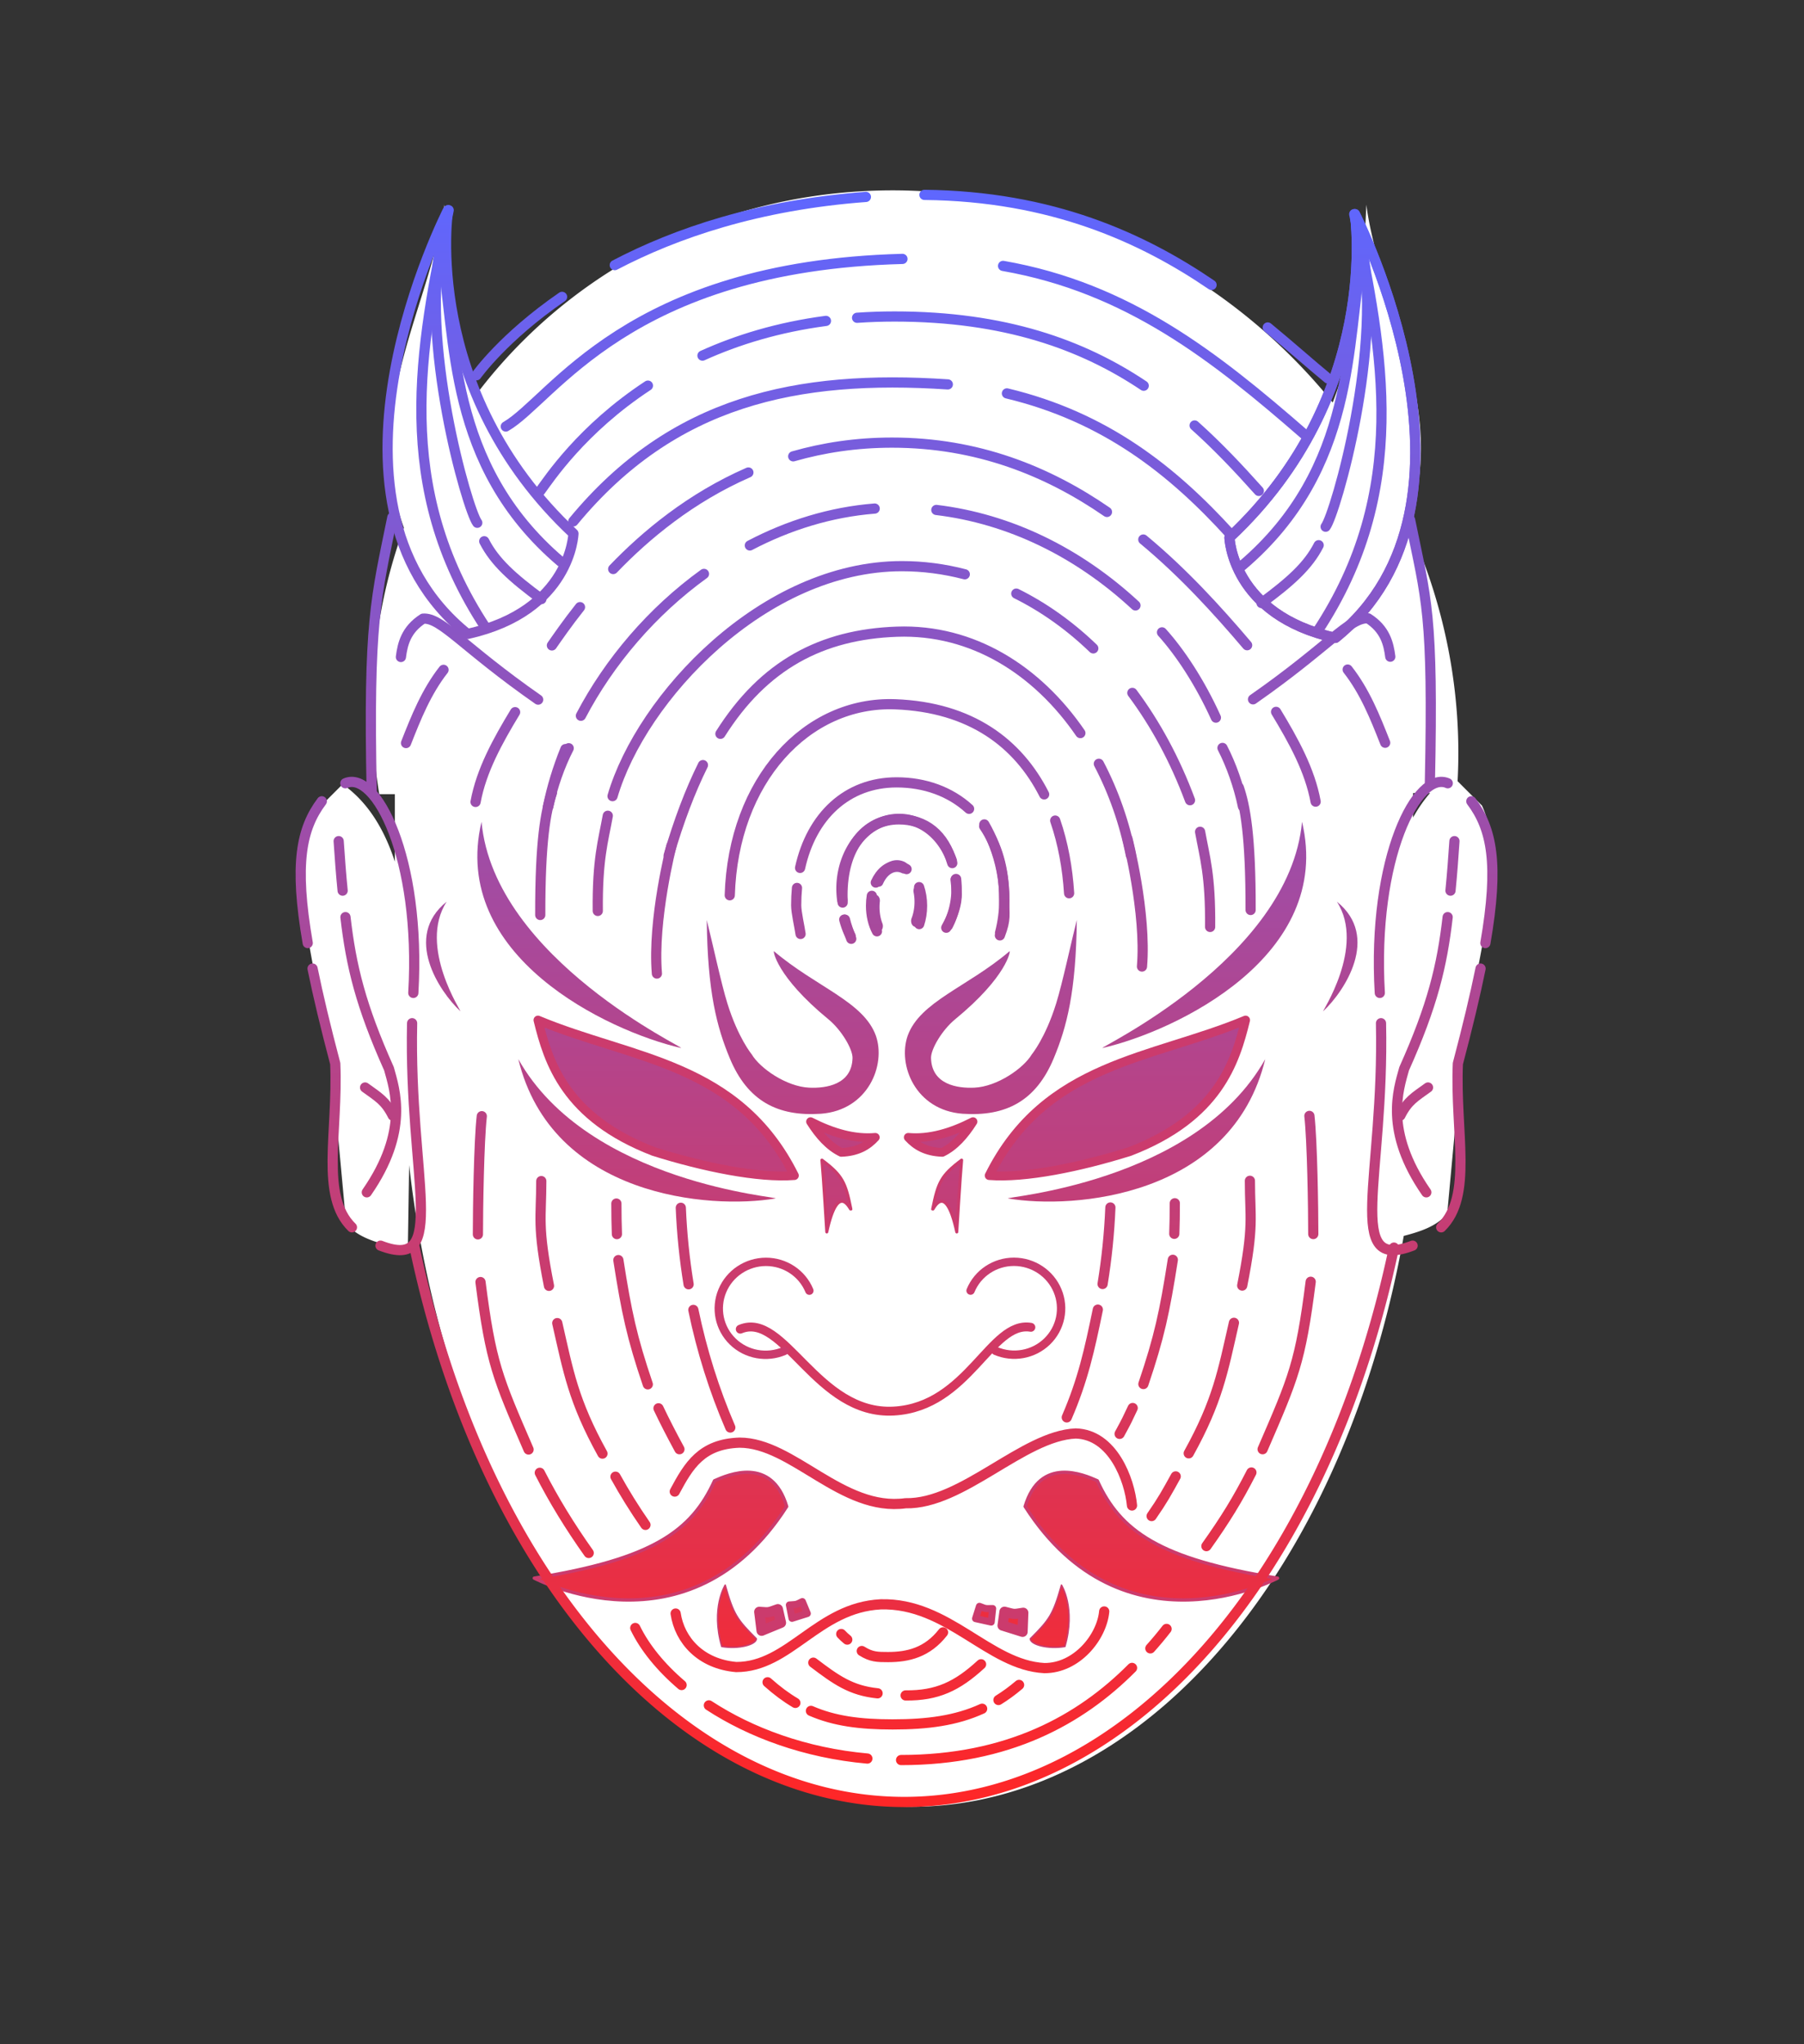 <?xml version="1.0" encoding="UTF-8" standalone="no"?>
<!-- Created with Inkscape (http://www.inkscape.org/) -->

<svg
   width="210mm"
   height="238mm"
   viewBox="0 0 210 238"
   version="1.1"
   id="svg3274"
   inkscape:export-filename="logo-1.2.svg"
   inkscape:export-xdpi="96"
   inkscape:export-ydpi="96"
   xmlns:inkscape="http://www.inkscape.org/namespaces/inkscape"
   xmlns:sodipodi="http://sodipodi.sourceforge.net/DTD/sodipodi-0.dtd"
   xmlns:xlink="http://www.w3.org/1999/xlink"
   xmlns="http://www.w3.org/2000/svg"
   xmlns:svg="http://www.w3.org/2000/svg">
  <rect x="0" y="0" width="210" height="238" fill="#333333" stroke="none"/>
  <sodipodi:namedview
     id="namedview3276"
     pagecolor="#ffffff"
     bordercolor="#000000"
     borderopacity="0.25"
     inkscape:showpageshadow="2"
     inkscape:pageopacity="0.0"
     inkscape:pagecheckerboard="0"
     inkscape:deskcolor="#d1d1d1"
     inkscape:document-units="mm"
     showgrid="false" />
  <defs
     id="defs3271">
    <linearGradient
       inkscape:collect="always"
       xlink:href="#linearGradient2194"
       id="linearGradient2282"
       x1="510.559"
       y1="883.705"
       x2="510.646"
       y2="152.233"
       gradientUnits="userSpaceOnUse" />
    <linearGradient
       inkscape:collect="always"
       id="linearGradient2194">
      <stop
         style="stop-color:#ff2626;stop-opacity:1;"
         offset="0"
         id="stop2190" />
      <stop
         style="stop-color:#5e67ff;stop-opacity:1;"
         offset="1"
         id="stop2192" />
    </linearGradient>
    <linearGradient
       inkscape:collect="always"
       xlink:href="#linearGradient2194"
       id="linearGradient2931"
       x1="537.226"
       y1="853.226"
       x2="537.226"
       y2="131.595"
       gradientUnits="userSpaceOnUse" />
    <linearGradient
       inkscape:collect="always"
       xlink:href="#linearGradient2194"
       id="linearGradient2929"
       x1="537.226"
       y1="614.388"
       x2="537.226"
       y2="1336.019"
       gradientUnits="userSpaceOnUse" />
    <linearGradient
       inkscape:collect="always"
       xlink:href="#linearGradient2194"
       id="linearGradient2927"
       x1="515.697"
       y1="915.211"
       x2="515.697"
       y2="70.611"
       gradientUnits="userSpaceOnUse" />
    <linearGradient
       inkscape:collect="always"
       xlink:href="#linearGradient2194"
       id="linearGradient2925"
       x1="518.186"
       y1="915.211"
       x2="515.586"
       y2="66.378"
       gradientUnits="userSpaceOnUse" />
    <linearGradient
       inkscape:collect="always"
       xlink:href="#linearGradient2194"
       id="linearGradient4667"
       gradientUnits="userSpaceOnUse"
       x1="510.559"
       y1="883.705"
       x2="510.646"
       y2="152.233" />
    <linearGradient
       inkscape:collect="always"
       xlink:href="#linearGradient2194"
       id="linearGradient4669"
       gradientUnits="userSpaceOnUse"
       x1="510.559"
       y1="883.705"
       x2="510.646"
       y2="152.233" />
    <linearGradient
       inkscape:collect="always"
       xlink:href="#linearGradient2194"
       id="linearGradient4671"
       gradientUnits="userSpaceOnUse"
       x1="510.559"
       y1="883.705"
       x2="510.646"
       y2="152.233" />
    <linearGradient
       inkscape:collect="always"
       xlink:href="#linearGradient2194"
       id="linearGradient4673"
       gradientUnits="userSpaceOnUse"
       x1="510.559"
       y1="883.705"
       x2="510.646"
       y2="152.233" />
    <linearGradient
       inkscape:collect="always"
       xlink:href="#linearGradient2194"
       id="linearGradient4675"
       gradientUnits="userSpaceOnUse"
       x1="510.559"
       y1="883.705"
       x2="510.646"
       y2="152.233" />
    <linearGradient
       inkscape:collect="always"
       xlink:href="#linearGradient2194"
       id="linearGradient4677"
       gradientUnits="userSpaceOnUse"
       x1="510.559"
       y1="883.705"
       x2="510.646"
       y2="152.233" />
    <linearGradient
       inkscape:collect="always"
       xlink:href="#linearGradient2194"
       id="linearGradient4679"
       gradientUnits="userSpaceOnUse"
       x1="510.559"
       y1="883.705"
       x2="510.646"
       y2="152.233" />
    <linearGradient
       inkscape:collect="always"
       xlink:href="#linearGradient2194"
       id="linearGradient4681"
       gradientUnits="userSpaceOnUse"
       x1="510.559"
       y1="883.705"
       x2="510.646"
       y2="152.233" />
    <linearGradient
       inkscape:collect="always"
       xlink:href="#linearGradient2194"
       id="linearGradient4683"
       gradientUnits="userSpaceOnUse"
       x1="510.559"
       y1="883.705"
       x2="510.646"
       y2="152.233" />
    <linearGradient
       inkscape:collect="always"
       xlink:href="#linearGradient2194"
       id="linearGradient4685"
       gradientUnits="userSpaceOnUse"
       x1="510.559"
       y1="883.705"
       x2="510.646"
       y2="152.233" />
    <linearGradient
       inkscape:collect="always"
       xlink:href="#linearGradient2194"
       id="linearGradient4687"
       gradientUnits="userSpaceOnUse"
       x1="510.559"
       y1="883.705"
       x2="510.646"
       y2="152.233" />
    <linearGradient
       inkscape:collect="always"
       xlink:href="#linearGradient2194"
       id="linearGradient4689"
       gradientUnits="userSpaceOnUse"
       x1="510.559"
       y1="883.705"
       x2="510.646"
       y2="152.233" />
    <linearGradient
       inkscape:collect="always"
       xlink:href="#linearGradient2194"
       id="linearGradient4691"
       gradientUnits="userSpaceOnUse"
       x1="510.559"
       y1="883.705"
       x2="510.646"
       y2="152.233" />
    <linearGradient
       inkscape:collect="always"
       xlink:href="#linearGradient2194"
       id="linearGradient4693"
       gradientUnits="userSpaceOnUse"
       x1="510.559"
       y1="883.705"
       x2="510.646"
       y2="152.233" />
    <linearGradient
       inkscape:collect="always"
       xlink:href="#linearGradient2194"
       id="linearGradient4695"
       gradientUnits="userSpaceOnUse"
       x1="510.559"
       y1="883.705"
       x2="510.646"
       y2="152.233" />
    <linearGradient
       inkscape:collect="always"
       xlink:href="#linearGradient2194"
       id="linearGradient4697"
       gradientUnits="userSpaceOnUse"
       x1="510.559"
       y1="883.705"
       x2="510.646"
       y2="152.233" />
    <linearGradient
       inkscape:collect="always"
       xlink:href="#linearGradient2194"
       id="linearGradient4699"
       gradientUnits="userSpaceOnUse"
       x1="510.559"
       y1="883.705"
       x2="510.646"
       y2="152.233" />
    <linearGradient
       inkscape:collect="always"
       xlink:href="#linearGradient2194"
       id="linearGradient4701"
       gradientUnits="userSpaceOnUse"
       x1="510.559"
       y1="883.705"
       x2="510.646"
       y2="152.233" />
    <linearGradient
       inkscape:collect="always"
       xlink:href="#linearGradient2194"
       id="linearGradient4703"
       gradientUnits="userSpaceOnUse"
       x1="510.559"
       y1="883.705"
       x2="510.646"
       y2="152.233" />
    <linearGradient
       inkscape:collect="always"
       xlink:href="#linearGradient2194"
       id="linearGradient4705"
       gradientUnits="userSpaceOnUse"
       x1="510.559"
       y1="883.705"
       x2="510.646"
       y2="152.233" />
    <linearGradient
       inkscape:collect="always"
       xlink:href="#linearGradient2194"
       id="linearGradient4707"
       gradientUnits="userSpaceOnUse"
       x1="510.559"
       y1="883.705"
       x2="510.646"
       y2="152.233" />
    <linearGradient
       inkscape:collect="always"
       xlink:href="#linearGradient2194"
       id="linearGradient4709"
       gradientUnits="userSpaceOnUse"
       x1="510.559"
       y1="883.705"
       x2="510.646"
       y2="152.233" />
    <linearGradient
       inkscape:collect="always"
       xlink:href="#linearGradient2194"
       id="linearGradient4711"
       gradientUnits="userSpaceOnUse"
       x1="510.559"
       y1="883.705"
       x2="510.646"
       y2="152.233" />
    <linearGradient
       inkscape:collect="always"
       xlink:href="#linearGradient2194"
       id="linearGradient4713"
       gradientUnits="userSpaceOnUse"
       x1="510.559"
       y1="883.705"
       x2="510.646"
       y2="152.233" />
    <linearGradient
       inkscape:collect="always"
       xlink:href="#linearGradient2194"
       id="linearGradient4715"
       gradientUnits="userSpaceOnUse"
       x1="510.559"
       y1="883.705"
       x2="510.646"
       y2="152.233" />
    <linearGradient
       inkscape:collect="always"
       xlink:href="#linearGradient2194"
       id="linearGradient4717"
       gradientUnits="userSpaceOnUse"
       x1="510.559"
       y1="883.705"
       x2="510.646"
       y2="152.233" />
    <linearGradient
       inkscape:collect="always"
       xlink:href="#linearGradient2194"
       id="linearGradient4719"
       gradientUnits="userSpaceOnUse"
       x1="510.559"
       y1="883.705"
       x2="510.646"
       y2="152.233" />
    <linearGradient
       inkscape:collect="always"
       xlink:href="#linearGradient2194"
       id="linearGradient4721"
       gradientUnits="userSpaceOnUse"
       x1="510.559"
       y1="883.705"
       x2="510.646"
       y2="152.233" />
    <linearGradient
       inkscape:collect="always"
       xlink:href="#linearGradient2194"
       id="linearGradient4723"
       gradientUnits="userSpaceOnUse"
       x1="510.559"
       y1="883.705"
       x2="510.646"
       y2="152.233" />
    <linearGradient
       inkscape:collect="always"
       xlink:href="#linearGradient2194"
       id="linearGradient4725"
       gradientUnits="userSpaceOnUse"
       x1="510.559"
       y1="883.705"
       x2="510.646"
       y2="152.233" />
    <linearGradient
       inkscape:collect="always"
       xlink:href="#linearGradient2194"
       id="linearGradient4727"
       gradientUnits="userSpaceOnUse"
       x1="510.559"
       y1="883.705"
       x2="510.646"
       y2="152.233" />
    <linearGradient
       inkscape:collect="always"
       xlink:href="#linearGradient2194"
       id="linearGradient4729"
       gradientUnits="userSpaceOnUse"
       x1="510.559"
       y1="883.705"
       x2="510.646"
       y2="152.233" />
    <linearGradient
       inkscape:collect="always"
       xlink:href="#linearGradient2194"
       id="linearGradient4731"
       gradientUnits="userSpaceOnUse"
       x1="510.559"
       y1="883.705"
       x2="510.646"
       y2="152.233" />
    <linearGradient
       inkscape:collect="always"
       xlink:href="#linearGradient2194"
       id="linearGradient4733"
       gradientUnits="userSpaceOnUse"
       x1="510.559"
       y1="883.705"
       x2="510.646"
       y2="152.233" />
    <linearGradient
       inkscape:collect="always"
       xlink:href="#linearGradient2194"
       id="linearGradient4735"
       gradientUnits="userSpaceOnUse"
       x1="510.559"
       y1="883.705"
       x2="510.646"
       y2="152.233" />
    <linearGradient
       inkscape:collect="always"
       xlink:href="#linearGradient2194"
       id="linearGradient4737"
       gradientUnits="userSpaceOnUse"
       x1="510.559"
       y1="883.705"
       x2="510.646"
       y2="152.233" />
    <linearGradient
       inkscape:collect="always"
       xlink:href="#linearGradient2194"
       id="linearGradient4739"
       gradientUnits="userSpaceOnUse"
       x1="510.559"
       y1="883.705"
       x2="510.646"
       y2="152.233" />
    <linearGradient
       inkscape:collect="always"
       xlink:href="#linearGradient2194"
       id="linearGradient4741"
       gradientUnits="userSpaceOnUse"
       x1="510.559"
       y1="883.705"
       x2="510.646"
       y2="152.233" />
    <linearGradient
       inkscape:collect="always"
       xlink:href="#linearGradient2194"
       id="linearGradient4743"
       gradientUnits="userSpaceOnUse"
       x1="510.559"
       y1="883.705"
       x2="510.646"
       y2="152.233" />
    <linearGradient
       inkscape:collect="always"
       xlink:href="#linearGradient2194"
       id="linearGradient4745"
       gradientUnits="userSpaceOnUse"
       x1="510.559"
       y1="883.705"
       x2="510.646"
       y2="152.233" />
    <linearGradient
       inkscape:collect="always"
       xlink:href="#linearGradient2194"
       id="linearGradient4747"
       gradientUnits="userSpaceOnUse"
       x1="510.559"
       y1="883.705"
       x2="510.646"
       y2="152.233" />
    <linearGradient
       inkscape:collect="always"
       xlink:href="#linearGradient2194"
       id="linearGradient4749"
       gradientUnits="userSpaceOnUse"
       x1="510.559"
       y1="883.705"
       x2="510.646"
       y2="152.233" />
    <linearGradient
       inkscape:collect="always"
       xlink:href="#linearGradient2194"
       id="linearGradient4751"
       gradientUnits="userSpaceOnUse"
       x1="510.559"
       y1="883.705"
       x2="510.646"
       y2="152.233" />
    <linearGradient
       inkscape:collect="always"
       xlink:href="#linearGradient2194"
       id="linearGradient4753"
       gradientUnits="userSpaceOnUse"
       x1="510.559"
       y1="883.705"
       x2="510.646"
       y2="152.233" />
    <linearGradient
       inkscape:collect="always"
       xlink:href="#linearGradient2194"
       id="linearGradient4755"
       gradientUnits="userSpaceOnUse"
       x1="510.559"
       y1="883.705"
       x2="510.646"
       y2="152.233" />
    <linearGradient
       inkscape:collect="always"
       xlink:href="#linearGradient2194"
       id="linearGradient4757"
       gradientUnits="userSpaceOnUse"
       x1="537.226"
       y1="853.226"
       x2="537.226"
       y2="131.595" />
    <linearGradient
       inkscape:collect="always"
       xlink:href="#linearGradient2194"
       id="linearGradient4759"
       gradientUnits="userSpaceOnUse"
       x1="537.226"
       y1="853.226"
       x2="537.226"
       y2="131.595" />
    <linearGradient
       inkscape:collect="always"
       xlink:href="#linearGradient2194"
       id="linearGradient4761"
       gradientUnits="userSpaceOnUse"
       x1="537.226"
       y1="614.388"
       x2="537.226"
       y2="1336.019" />
    <linearGradient
       inkscape:collect="always"
       xlink:href="#linearGradient2194"
       id="linearGradient4763"
       gradientUnits="userSpaceOnUse"
       x1="537.226"
       y1="614.388"
       x2="537.226"
       y2="1336.019" />
    <linearGradient
       inkscape:collect="always"
       xlink:href="#linearGradient2194"
       id="linearGradient4765"
       gradientUnits="userSpaceOnUse"
       x1="537.226"
       y1="614.388"
       x2="537.226"
       y2="1336.019" />
    <linearGradient
       inkscape:collect="always"
       xlink:href="#linearGradient2194"
       id="linearGradient4767"
       gradientUnits="userSpaceOnUse"
       x1="537.226"
       y1="614.388"
       x2="537.226"
       y2="1336.019" />
    <linearGradient
       inkscape:collect="always"
       xlink:href="#linearGradient2194"
       id="linearGradient4769"
       gradientUnits="userSpaceOnUse"
       x1="537.226"
       y1="614.388"
       x2="537.226"
       y2="1336.019" />
    <linearGradient
       inkscape:collect="always"
       xlink:href="#linearGradient2194"
       id="linearGradient4771"
       gradientUnits="userSpaceOnUse"
       x1="537.226"
       y1="614.388"
       x2="537.226"
       y2="1336.019" />
    <linearGradient
       inkscape:collect="always"
       xlink:href="#linearGradient2194"
       id="linearGradient4773"
       gradientUnits="userSpaceOnUse"
       x1="537.226"
       y1="614.388"
       x2="537.226"
       y2="1336.019" />
    <linearGradient
       inkscape:collect="always"
       xlink:href="#linearGradient2194"
       id="linearGradient4775"
       gradientUnits="userSpaceOnUse"
       x1="537.226"
       y1="614.388"
       x2="537.226"
       y2="1336.019" />
    <linearGradient
       inkscape:collect="always"
       xlink:href="#linearGradient2194"
       id="linearGradient4777"
       gradientUnits="userSpaceOnUse"
       x1="510.559"
       y1="883.705"
       x2="510.646"
       y2="152.233" />
    <linearGradient
       inkscape:collect="always"
       xlink:href="#linearGradient2194"
       id="linearGradient4779"
       gradientUnits="userSpaceOnUse"
       x1="510.559"
       y1="883.705"
       x2="510.646"
       y2="152.233" />
    <linearGradient
       inkscape:collect="always"
       xlink:href="#linearGradient2194"
       id="linearGradient4781"
       gradientUnits="userSpaceOnUse"
       x1="510.559"
       y1="883.705"
       x2="510.646"
       y2="152.233" />
    <linearGradient
       inkscape:collect="always"
       xlink:href="#linearGradient2194"
       id="linearGradient4783"
       gradientUnits="userSpaceOnUse"
       x1="510.559"
       y1="883.705"
       x2="510.646"
       y2="152.233" />
    <linearGradient
       inkscape:collect="always"
       xlink:href="#linearGradient2194"
       id="linearGradient4785"
       gradientUnits="userSpaceOnUse"
       x1="515.697"
       y1="915.211"
       x2="515.697"
       y2="70.611" />
    <linearGradient
       inkscape:collect="always"
       xlink:href="#linearGradient2194"
       id="linearGradient4787"
       gradientUnits="userSpaceOnUse"
       x1="515.697"
       y1="915.211"
       x2="515.697"
       y2="70.611" />
    <linearGradient
       inkscape:collect="always"
       xlink:href="#linearGradient2194"
       id="linearGradient4789"
       gradientUnits="userSpaceOnUse"
       x1="515.697"
       y1="915.211"
       x2="515.697"
       y2="70.611" />
    <linearGradient
       inkscape:collect="always"
       xlink:href="#linearGradient2194"
       id="linearGradient4791"
       gradientUnits="userSpaceOnUse"
       x1="515.697"
       y1="915.211"
       x2="515.697"
       y2="70.611" />
    <linearGradient
       inkscape:collect="always"
       xlink:href="#linearGradient2194"
       id="linearGradient4793"
       gradientUnits="userSpaceOnUse"
       x1="515.697"
       y1="915.211"
       x2="515.697"
       y2="70.611" />
    <linearGradient
       inkscape:collect="always"
       xlink:href="#linearGradient2194"
       id="linearGradient4795"
       gradientUnits="userSpaceOnUse"
       x1="515.697"
       y1="915.211"
       x2="515.697"
       y2="70.611" />
    <linearGradient
       inkscape:collect="always"
       xlink:href="#linearGradient2194"
       id="linearGradient4797"
       gradientUnits="userSpaceOnUse"
       x1="515.697"
       y1="915.211"
       x2="515.697"
       y2="70.611" />
    <linearGradient
       inkscape:collect="always"
       xlink:href="#linearGradient2194"
       id="linearGradient4799"
       gradientUnits="userSpaceOnUse"
       x1="518.186"
       y1="915.211"
       x2="515.586"
       y2="66.378" />
    <linearGradient
       inkscape:collect="always"
       xlink:href="#linearGradient2194"
       id="linearGradient4801"
       gradientUnits="userSpaceOnUse"
       x1="518.186"
       y1="915.211"
       x2="515.586"
       y2="66.378" />
    <linearGradient
       inkscape:collect="always"
       xlink:href="#linearGradient2194"
       id="linearGradient4803"
       gradientUnits="userSpaceOnUse"
       x1="518.186"
       y1="915.211"
       x2="515.586"
       y2="66.378" />
    <linearGradient
       inkscape:collect="always"
       xlink:href="#linearGradient2194"
       id="linearGradient4805"
       gradientUnits="userSpaceOnUse"
       x1="518.186"
       y1="915.211"
       x2="515.586"
       y2="66.378" />
    <linearGradient
       inkscape:collect="always"
       xlink:href="#linearGradient2194"
       id="linearGradient4807"
       gradientUnits="userSpaceOnUse"
       x1="518.186"
       y1="915.211"
       x2="515.586"
       y2="66.378" />
    <linearGradient
       inkscape:collect="always"
       xlink:href="#linearGradient2194"
       id="linearGradient4809"
       gradientUnits="userSpaceOnUse"
       x1="518.186"
       y1="915.211"
       x2="515.586"
       y2="66.378" />
    <linearGradient
       inkscape:collect="always"
       xlink:href="#linearGradient2194"
       id="linearGradient4811"
       gradientUnits="userSpaceOnUse"
       x1="518.186"
       y1="915.211"
       x2="515.586"
       y2="66.378" />
    <linearGradient
       inkscape:collect="always"
       xlink:href="#linearGradient2194"
       id="linearGradient4813"
       gradientUnits="userSpaceOnUse"
       x1="510.559"
       y1="883.705"
       x2="510.646"
       y2="152.233" />
    <linearGradient
       inkscape:collect="always"
       xlink:href="#linearGradient2194"
       id="linearGradient4815"
       gradientUnits="userSpaceOnUse"
       x1="510.559"
       y1="883.705"
       x2="510.646"
       y2="152.233" />
    <linearGradient
       inkscape:collect="always"
       xlink:href="#linearGradient2194"
       id="linearGradient4817"
       gradientUnits="userSpaceOnUse"
       x1="510.559"
       y1="883.705"
       x2="510.646"
       y2="152.233" />
    <linearGradient
       inkscape:collect="always"
       xlink:href="#linearGradient2194"
       id="linearGradient4819"
       gradientUnits="userSpaceOnUse"
       x1="510.559"
       y1="883.705"
       x2="510.646"
       y2="152.233" />
    <linearGradient
       inkscape:collect="always"
       xlink:href="#linearGradient2194"
       id="linearGradient4821"
       gradientUnits="userSpaceOnUse"
       x1="510.559"
       y1="883.705"
       x2="510.646"
       y2="152.233" />
    <linearGradient
       inkscape:collect="always"
       xlink:href="#linearGradient2194"
       id="linearGradient4823"
       gradientUnits="userSpaceOnUse"
       x1="510.559"
       y1="883.705"
       x2="510.646"
       y2="152.233" />
    <linearGradient
       inkscape:collect="always"
       xlink:href="#linearGradient2194"
       id="linearGradient4825"
       gradientUnits="userSpaceOnUse"
       x1="510.559"
       y1="883.705"
       x2="510.646"
       y2="152.233" />
    <linearGradient
       inkscape:collect="always"
       xlink:href="#linearGradient2194"
       id="linearGradient4827"
       gradientUnits="userSpaceOnUse"
       x1="510.559"
       y1="883.705"
       x2="510.646"
       y2="152.233" />
    <linearGradient
       inkscape:collect="always"
       xlink:href="#linearGradient2194"
       id="linearGradient4829"
       gradientUnits="userSpaceOnUse"
       x1="510.559"
       y1="883.705"
       x2="510.646"
       y2="152.233" />
    <linearGradient
       inkscape:collect="always"
       xlink:href="#linearGradient2194"
       id="linearGradient4831"
       gradientUnits="userSpaceOnUse"
       x1="510.559"
       y1="883.705"
       x2="510.646"
       y2="152.233" />
    <linearGradient
       inkscape:collect="always"
       xlink:href="#linearGradient2194"
       id="linearGradient4833"
       gradientUnits="userSpaceOnUse"
       x1="510.559"
       y1="883.705"
       x2="510.646"
       y2="152.233" />
    <linearGradient
       inkscape:collect="always"
       xlink:href="#linearGradient2194"
       id="linearGradient4835"
       gradientUnits="userSpaceOnUse"
       x1="510.559"
       y1="883.705"
       x2="510.646"
       y2="152.233" />
    <linearGradient
       inkscape:collect="always"
       xlink:href="#linearGradient2194"
       id="linearGradient4837"
       gradientUnits="userSpaceOnUse"
       x1="510.559"
       y1="883.705"
       x2="510.646"
       y2="152.233" />
    <linearGradient
       inkscape:collect="always"
       xlink:href="#linearGradient2194"
       id="linearGradient4839"
       gradientUnits="userSpaceOnUse"
       x1="510.559"
       y1="883.705"
       x2="510.646"
       y2="152.233" />
    <linearGradient
       inkscape:collect="always"
       xlink:href="#linearGradient2194"
       id="linearGradient4841"
       gradientUnits="userSpaceOnUse"
       x1="510.559"
       y1="883.705"
       x2="510.646"
       y2="152.233" />
    <linearGradient
       inkscape:collect="always"
       xlink:href="#linearGradient2194"
       id="linearGradient4843"
       gradientUnits="userSpaceOnUse"
       x1="510.559"
       y1="883.705"
       x2="510.646"
       y2="152.233" />
    <linearGradient
       inkscape:collect="always"
       xlink:href="#linearGradient2194"
       id="linearGradient4845"
       gradientUnits="userSpaceOnUse"
       x1="510.559"
       y1="883.705"
       x2="510.646"
       y2="152.233" />
    <linearGradient
       inkscape:collect="always"
       xlink:href="#linearGradient2194"
       id="linearGradient4847"
       gradientUnits="userSpaceOnUse"
       x1="510.559"
       y1="883.705"
       x2="510.646"
       y2="152.233" />
    <linearGradient
       inkscape:collect="always"
       xlink:href="#linearGradient2194"
       id="linearGradient4849"
       gradientUnits="userSpaceOnUse"
       x1="510.559"
       y1="883.705"
       x2="510.646"
       y2="152.233" />
    <linearGradient
       inkscape:collect="always"
       xlink:href="#linearGradient2194"
       id="linearGradient4851"
       gradientUnits="userSpaceOnUse"
       x1="510.559"
       y1="883.705"
       x2="510.646"
       y2="152.233" />
    <linearGradient
       inkscape:collect="always"
       xlink:href="#linearGradient2194"
       id="linearGradient4853"
       gradientUnits="userSpaceOnUse"
       x1="510.559"
       y1="883.705"
       x2="510.646"
       y2="152.233" />
    <linearGradient
       inkscape:collect="always"
       xlink:href="#linearGradient2194"
       id="linearGradient4855"
       gradientUnits="userSpaceOnUse"
       x1="510.559"
       y1="883.705"
       x2="510.646"
       y2="152.233" />
    <linearGradient
       inkscape:collect="always"
       xlink:href="#linearGradient2194"
       id="linearGradient4857"
       gradientUnits="userSpaceOnUse"
       x1="510.559"
       y1="883.705"
       x2="510.646"
       y2="152.233" />
    <linearGradient
       inkscape:collect="always"
       xlink:href="#linearGradient2194"
       id="linearGradient4859"
       gradientUnits="userSpaceOnUse"
       x1="510.559"
       y1="883.705"
       x2="510.646"
       y2="152.233" />
    <linearGradient
       inkscape:collect="always"
       xlink:href="#linearGradient2194"
       id="linearGradient4861"
       gradientUnits="userSpaceOnUse"
       x1="510.559"
       y1="883.705"
       x2="510.646"
       y2="152.233" />
    <linearGradient
       inkscape:collect="always"
       xlink:href="#linearGradient2194"
       id="linearGradient4863"
       gradientUnits="userSpaceOnUse"
       x1="510.559"
       y1="883.705"
       x2="510.646"
       y2="152.233" />
    <linearGradient
       inkscape:collect="always"
       xlink:href="#linearGradient2194"
       id="linearGradient4865"
       gradientUnits="userSpaceOnUse"
       x1="510.559"
       y1="883.705"
       x2="510.646"
       y2="152.233" />
    <linearGradient
       inkscape:collect="always"
       xlink:href="#linearGradient2194"
       id="linearGradient4867"
       gradientUnits="userSpaceOnUse"
       x1="510.559"
       y1="883.705"
       x2="510.646"
       y2="152.233" />
    <linearGradient
       inkscape:collect="always"
       xlink:href="#linearGradient2194"
       id="linearGradient4869"
       gradientUnits="userSpaceOnUse"
       x1="510.559"
       y1="883.705"
       x2="510.646"
       y2="152.233" />
    <linearGradient
       inkscape:collect="always"
       xlink:href="#linearGradient2194"
       id="linearGradient4871"
       gradientUnits="userSpaceOnUse"
       x1="510.559"
       y1="883.705"
       x2="510.646"
       y2="152.233" />
    <linearGradient
       inkscape:collect="always"
       xlink:href="#linearGradient2194"
       id="linearGradient4873"
       gradientUnits="userSpaceOnUse"
       x1="510.559"
       y1="883.705"
       x2="510.646"
       y2="152.233" />
    <linearGradient
       inkscape:collect="always"
       xlink:href="#linearGradient2194"
       id="linearGradient4875"
       gradientUnits="userSpaceOnUse"
       x1="510.559"
       y1="883.705"
       x2="510.646"
       y2="152.233" />
    <linearGradient
       inkscape:collect="always"
       xlink:href="#linearGradient2194"
       id="linearGradient4877"
       gradientUnits="userSpaceOnUse"
       x1="510.559"
       y1="883.705"
       x2="510.646"
       y2="152.233" />
  </defs>
  <g
     inkscape:label="Calque 1"
     inkscape:groupmode="layer"
     id="layer1"
     style="display:inline">
    <g
       id="g6725"
       transform="translate(0.502,-40.145)">
      <path
         id="path3403"
         style="display:inline;fill:#ffffff;fill-opacity:1;stroke:none;stroke-width:1.187;stroke-linecap:round;stroke-linejoin:round;stroke-dasharray:none;stroke-opacity:1"
         d="M 105.444,62.339 A 64.325,61.653 39.916 0 0 70.029,72.043 64.325,61.653 39.916 0 0 54.846,86.197 C 52.437,79.609 51.532,71.999 51.238,63.974 49.699,75.625 41.432,87.866 46.516,101.585 a 64.325,61.653 39.916 0 0 -2.868,31.023 l 1.815,-0.002 v 7.854 c -1.294,-3.972 -3.272,-7.04 -6.082,-9.008 l -3.63,3.63 c -2.901,6.125 0.363,17.613 2.227,27.882 l 1.815,19.633 c 1.617,1.975 4.513,2.416 7.177,3.135 l 0.156,-9.939 a 59.355,89.841 0 0 0 28.82,62.666 59.355,89.841 0 0 0 59.355,0 59.355,89.841 0 0 0 27.606,-54.424 c 1.977,-0.515 3.865,-1.136 5.057,-2.592 l 1.815,-19.633 c 1.864,-10.269 5.129,-21.757 2.227,-27.882 l -2.834,-2.834 a 64.325,61.653 39.916 0 0 -5.759,-29.903 c 4.783,-13.559 -3.342,-25.676 -4.865,-37.216 -0.306,8.357 -1.274,16.263 -3.913,23.034 a 64.325,61.653 39.916 0 0 -17.128,-15.038 64.325,61.653 39.916 0 0 -32.063,-9.63 z m 60.524,70.136 c -0.738,0.847 -1.396,1.8 -1.978,2.855 v -2.853 z" />
      <g
         id="g3633"
         inkscape:label="oni"
         style="display:inline;stroke:url(#linearGradient2282)"
         transform="matrix(0.258,0,0,0.258,-27.871,22.75)">
        <g
           id="g3421"
           inkscape:label="horn 1"
           style="display:inline;stroke:url(#linearGradient4677)">
          <path
             style="display:inline;fill:none;stroke:url(#linearGradient4667);stroke-width:4.6;stroke-linecap:round;stroke-linejoin:round"
             d="m 308.206,162.28 c 0,0 -66.808,130.28 8.806,191.214 46.775,-10.348 47.803,-45.287 47.803,-45.287 C 295.815,243.662 308.206,162.28 308.206,162.28 Z"
             id="path3411"
             sodipodi:nodetypes="ccsc" />
          <path
             style="fill:none;stroke:url(#linearGradient4669);stroke-width:4.6;stroke-linecap:round;stroke-linejoin:round"
             d="m 308.521,162.28 c -13.167,62.515 -25.124,125.048 16.668,188.383 v 0 0"
             id="path3413"
             sodipodi:nodetypes="cccc" />
          <path
             style="fill:none;stroke:url(#linearGradient4671);stroke-width:4.6;stroke-linecap:round;stroke-linejoin:round"
             d="m 305.702,173.759 c -10.966,46.79 11.366,123.975 15.725,129.572"
             id="path3415"
             sodipodi:nodetypes="cc" />
          <path
             style="fill:none;stroke:url(#linearGradient4673);stroke-width:4.6;stroke-linecap:round;stroke-linejoin:round"
             d="M 350.349,337.769 C 337.326,328.152 329.303,320.968 324.56,311.666"
             id="path3417"
             sodipodi:nodetypes="cc" />
          <path
             style="fill:none;stroke:url(#linearGradient4675);stroke-width:4.6;stroke-linecap:round;stroke-linejoin:round"
             d="m 305.07,180.903 c 6.991,39.034 2.52,96.161 54.017,139.984 v 0 0"
             id="path3419"
             sodipodi:nodetypes="cccc" />
        </g>
        <g
           id="g3435"
           inkscape:label="horn 2"
           transform="matrix(-1,0,0,1,1025.619,1.779)"
           style="display:inline;stroke:url(#linearGradient4691)">
          <path
             style="display:inline;fill:none;stroke:url(#linearGradient4679);stroke-width:4.6;stroke-linecap:round;stroke-linejoin:round"
             d="m 308.206,162.28 c 0,0 -66.808,130.28 8.806,191.214 46.775,-10.348 47.803,-45.287 47.803,-45.287 C 295.815,243.662 308.206,162.28 308.206,162.28 Z"
             id="path3423"
             sodipodi:nodetypes="ccsc" />
          <path
             style="fill:none;stroke:url(#linearGradient4681);stroke-width:4.6;stroke-linecap:round;stroke-linejoin:round"
             d="m 308.521,162.28 c -13.167,62.515 -25.124,125.048 16.668,188.383 v 0 0"
             id="path3425"
             sodipodi:nodetypes="cccc" />
          <path
             style="fill:none;stroke:url(#linearGradient4683);stroke-width:4.6;stroke-linecap:round;stroke-linejoin:round"
             d="m 305.702,173.759 c -10.966,46.79 11.366,123.975 15.725,129.572"
             id="path3427"
             sodipodi:nodetypes="cc" />
          <path
             style="fill:none;stroke:url(#linearGradient4685);stroke-width:4.6;stroke-linecap:round;stroke-linejoin:round"
             d="M 350.349,337.769 C 337.326,328.152 329.303,320.968 324.56,311.666"
             id="path3429"
             sodipodi:nodetypes="cc" />
          <path
             style="fill:none;stroke:url(#linearGradient4687);stroke-width:4.6;stroke-linecap:round;stroke-linejoin:round"
             d="m 305.07,180.903 c 6.991,39.034 2.52,96.161 54.017,139.984 v 0 0"
             id="path3431"
             sodipodi:nodetypes="cccc" />
          <path
             style="display:inline;fill:none;stroke:url(#linearGradient4689);stroke-width:4.6;stroke-linecap:round;stroke-linejoin:round;stroke-dasharray:none"
             d="m 308.206,162.28 c 0,0 -66.808,130.28 8.806,191.214 46.775,-10.348 47.803,-45.287 47.803,-45.287 C 295.815,243.662 308.206,162.28 308.206,162.28 Z"
             id="path3433"
             sodipodi:nodetypes="ccsc" />
        </g>
        <g
           id="g3623"
           inkscape:label="Head"
           style="display:inline;stroke:url(#linearGradient4869)">
          <g
             id="g3453"
             style="stroke:url(#linearGradient4709)">
            <g
               id="g3443"
               sodipodi:insensitive="true"
               transform="matrix(1.17,0,0,1.133,-85.944,-62.215)"
               style="stroke:url(#linearGradient4699)">
              <path
                 style="display:inline;fill:none;stroke:url(#linearGradient4693);stroke-width:3.994;stroke-linecap:round;stroke-linejoin:round;stroke-dasharray:none;stroke-opacity:1"
                 id="path3437"
                 sodipodi:type="arc"
                 sodipodi:cx="510.82269"
                 sodipodi:cy="468.34921"
                 sodipodi:rx="22.187609"
                 sodipodi:ry="27.83214"
                 sodipodi:start="6.1436779"
                 sodipodi:end="0.55993125"
                 sodipodi:arc-type="arc"
                 d="m 532.795,464.479 a 22.188,27.832 0 0 1 -3.173,18.653"
                 sodipodi:open="true"
                 sodipodi:insensitive="true" />
              <path
                 style="display:inline;fill:none;stroke:url(#linearGradient4695);stroke-width:3.994;stroke-linecap:round;stroke-linejoin:round;stroke-dasharray:none;stroke-opacity:1"
                 id="path3439"
                 sodipodi:type="arc"
                 sodipodi:cx="510.82269"
                 sodipodi:cy="468.34921"
                 sodipodi:rx="22.187609"
                 sodipodi:ry="27.83214"
                 sodipodi:start="2.9748886"
                 sodipodi:end="5.8732117"
                 sodipodi:arc-type="arc"
                 d="m 488.943,472.967 a 22.188,27.832 0 0 1 15.571,-31.301 22.188,27.832 0 0 1 26.658,15.59"
                 sodipodi:open="true"
                 sodipodi:insensitive="true" />
              <path
                 style="display:inline;fill:none;stroke:url(#linearGradient4697);stroke-width:3.994;stroke-linecap:round;stroke-linejoin:round;stroke-dasharray:none;stroke-opacity:1"
                 id="path3441"
                 sodipodi:type="arc"
                 sodipodi:cx="-510.92633"
                 sodipodi:cy="472.43765"
                 sodipodi:rx="22.187609"
                 sodipodi:ry="27.83214"
                 sodipodi:start="0.29970898"
                 sodipodi:end="0.55993125"
                 sodipodi:arc-type="arc"
                 d="m -489.728,480.655 a 22.188,27.832 0 0 1 -2.399,6.565"
                 sodipodi:open="true"
                 transform="scale(-1,1)" />
            </g>
            <g
               id="g3451"
               transform="matrix(0.437,0,0,0.581,285.336,202.935)"
               style="stroke:url(#linearGradient4707);stroke-width:3.382;stroke-dasharray:none">
              <path
                 style="display:inline;fill:none;stroke:url(#linearGradient4701);stroke-width:9.131;stroke-linecap:round;stroke-linejoin:round;stroke-dasharray:none;stroke-opacity:1"
                 id="path3445"
                 sodipodi:type="arc"
                 sodipodi:cx="515.91162"
                 sodipodi:cy="467.19308"
                 sodipodi:rx="22.672911"
                 sodipodi:ry="27.785"
                 sodipodi:start="5.9716514"
                 sodipodi:end="0.56400834"
                 sodipodi:arc-type="arc"
                 d="m 537.493,458.676 a 22.673,27.785 0 0 1 -2.42,23.37"
                 sodipodi:open="true" />
              <path
                 style="display:inline;fill:none;stroke:url(#linearGradient4703);stroke-width:9.131;stroke-linecap:round;stroke-linejoin:round;stroke-dasharray:none;stroke-opacity:1"
                 id="path3447"
                 sodipodi:type="arc"
                 sodipodi:cx="515.91162"
                 sodipodi:cy="467.19308"
                 sodipodi:rx="22.672911"
                 sodipodi:ry="27.785"
                 sodipodi:start="3.7722383"
                 sodipodi:end="5.0072172"
                 sodipodi:arc-type="arc"
                 d="m 497.6,450.809 a 22.673,27.785 0 0 1 24.9,-10.202"
                 sodipodi:open="true" />
              <path
                 style="display:inline;fill:none;stroke:url(#linearGradient4705);stroke-width:9.131;stroke-linecap:round;stroke-linejoin:round;stroke-dasharray:none;stroke-opacity:1"
                 id="path3449"
                 sodipodi:type="arc"
                 sodipodi:cx="-516.01746"
                 sodipodi:cy="471.2746"
                 sodipodi:rx="22.672911"
                 sodipodi:ry="27.785"
                 sodipodi:start="6.1038774"
                 sodipodi:end="0.55993125"
                 sodipodi:arc-type="arc"
                 d="m -493.708,466.319 a 22.673,27.785 0 0 1 -3.099,19.713"
                 transform="scale(-1,1)"
                 sodipodi:open="true" />
            </g>
          </g>
          <path
             style="display:inline;fill:none;stroke:url(#linearGradient4711);stroke-width:4.6;stroke-linecap:round;stroke-linejoin:round;stroke-dasharray:none;stroke-opacity:1"
             d="m 550.197,439.44 c 6.224,10.691 12.249,29.15 7.091,48.973"
             id="path3455"
             sodipodi:nodetypes="cc" />
          <g
             id="g3493"
             style="display:inline;stroke:url(#linearGradient4749)">
            <path
               id="path3457"
               style="fill:none;stroke:url(#linearGradient4713);stroke-width:4.6;stroke-linecap:round;stroke-linejoin:round;stroke-opacity:1;paint-order:fill markers stroke"
               d="m 321.033,236.778 c 0.279,-0.334 12.146,-17.134 38.649,-35.394 m 23.779,-14.319 c 27.417,-14.369 64.668,-27.173 113.303,-30.781 m 26.422,-0.919 c 57.474,0.592 98.475,19.443 129.539,40.636 m 25.352,19.194 c 10.186,8.388 19.119,16.397 27.206,23.037"
               sodipodi:nodetypes="cccccccc" />
            <path
               id="path3459"
               style="fill:none;stroke:url(#linearGradient4715);stroke-width:4.6;stroke-linecap:round;stroke-linejoin:round;stroke-opacity:1;paint-order:fill markers stroke"
               d="m 334.287,259.889 c 21.15,-12.198 54.697,-72.416 178.975,-75.633 m 45.399,3.159 c 56.426,9.858 95.645,40.932 136.019,76.079"
               sodipodi:nodetypes="cccc" />
            <path
               id="path3461"
               style="fill:none;stroke:url(#linearGradient4717);stroke-width:4.6;stroke-linecap:round;stroke-linejoin:round;stroke-opacity:1;paint-order:fill markers stroke"
               d="m 349.844,288.95 c 3.871,-5.233 18.658,-27.856 48.575,-47.512 m 24.613,-13.541 c 15.658,-7.093 34.127,-12.807 55.713,-15.665 m 14.046,-1.411 c 5.45,-0.378 11.079,-0.577 16.893,-0.577 49.874,0 84.901,12.797 112.431,31.237 m 22.967,17.939 c 10.479,9.369 19.923,19.422 28.969,29.539"
               sodipodi:nodetypes="cccccsccc" />
            <path
               id="path3463"
               style="fill:none;stroke:url(#linearGradient4719);stroke-width:4.6;stroke-linecap:round;stroke-linejoin:round;stroke-opacity:1;paint-order:fill markers stroke"
               d="m 364.75,302.71 c 44.867,-54.355 100.757,-66.355 168.981,-61.824 m 26.664,4.059 c 44.359,10.618 74.737,34.805 100.863,63.562"
               sodipodi:nodetypes="cccc" />
            <path
               id="path3465"
               style="fill:none;stroke:url(#linearGradient4721);stroke-width:4.6;stroke-linecap:round;stroke-linejoin:round;stroke-opacity:1;paint-order:fill markers stroke"
               d="m 355.095,358.677 c 2.546,-3.644 6.758,-9.812 12.678,-17.281 m 14.975,-17.193 c 14.786,-15.414 35.041,-32.216 61.005,-43.565 m 20.218,-7.289 c 13.57,-3.888 28.422,-6.191 44.58,-6.191 m 0,0 c 38.628,0 70.347,12.916 96.983,31.282 m 16.395,12.446 c 17.869,14.817 33.252,31.677 46.852,47.701"
               sodipodi:nodetypes="cccccccccc" />
            <path
               id="path3467"
               style="fill:none;stroke:url(#linearGradient4723);stroke-width:4.6;stroke-linecap:round;stroke-linejoin:round;stroke-dasharray:none;stroke-opacity:1;paint-order:fill markers stroke"
               d="m 353.343,431.335 c 1.754,-8.651 4.404,-17.327 7.858,-25.877 m 6.973,-15.043 c 12.84,-24.495 32.131,-47.118 55.532,-64.02 m 20.696,-12.833 c 17.419,-9.125 36.443,-15.082 56.33,-16.648 m 27.817,0.627 c 32.954,3.96 63.981,19.098 89.849,43.089 m 11.971,12.147 c 7.983,8.848 17.023,22.353 24.32,38.484"
               sodipodi:nodetypes="cccccccccc" />
            <path
               id="path3469"
               style="fill:none;stroke:url(#linearGradient4725);stroke-width:4.6;stroke-linecap:round;stroke-linejoin:round;stroke-dasharray:none;stroke-opacity:1;paint-order:fill markers stroke"
               d="m 382.456,426.692 c 12.985,-44.401 68.105,-103.785 130.539,-103.785 9.596,0 19.104,1.246 28.391,3.665 m 23.238,8.719 c 12.365,6.128 24.069,14.438 34.741,24.723 m 17.626,20.078 c 10.387,13.942 19.228,30.181 26.013,48.431"
               sodipodi:nodetypes="csccccc" />
            <path
               id="path3471"
               style="fill:none;stroke:url(#linearGradient4727);stroke-width:4.6;stroke-linecap:round;stroke-linejoin:round;stroke-opacity:1;paint-order:fill markers stroke"
               d="m 407.774,453.507 c 4.545,-15.594 9.682,-29.152 15.47,-40.829 m 7.882,-14.114 c 19.59,-31.041 45.585,-44.888 79.689,-46.085 m 0,0 c 34.108,-1.197 63.253,17.363 82.728,45.752 m 8.331,13.854 c 6.625,12.626 11.546,26.61 14.451,41.295"
               sodipodi:nodetypes="cccccccc" />
            <path
               id="path3473"
               style="fill:none;stroke:url(#linearGradient4729);stroke-width:4.6;stroke-linecap:round;stroke-linejoin:round;stroke-opacity:1;paint-order:fill markers stroke"
               d="m 435.346,471.43 c 1.559,-51.864 34.691,-87.739 74.714,-86.194 m 0,0 c 34.173,1.32 55.45,17.629 67.136,40.66 m 4.983,11.816 c 3.529,10.223 5.547,21.343 6.278,32.796"
               sodipodi:nodetypes="cccccc" />
            <path
               id="path3475"
               style="fill:none;stroke:url(#linearGradient4731);stroke-width:4.6;stroke-linecap:round;stroke-linejoin:round;stroke-opacity:1;paint-order:fill markers stroke"
               d="m 467.293,488.885 c -0.436,-3.148 -1.976,-9.728 -1.976,-12.917 0,-2.687 0.121,-5.309 0.36,-7.859 m 1.396,-9.039 c 5.118,-23.302 21.093,-38.599 43.553,-38.599 12.795,0 24.179,4.19 32.698,11.941 m 6.797,7.837 c 5.712,8.38 9.021,19.222 9.021,32.134 0,8.313 0.963,9.552 -1.918,17.136"
               sodipodi:nodetypes="csccsccsc" />
            <path
               id="path3477"
               style="fill:none;stroke:url(#linearGradient4733);stroke-width:4.6;stroke-linecap:round;stroke-linejoin:round;stroke-opacity:1;paint-order:fill markers stroke"
               d="m 490.16,491.067 c -1.222,-3.292 -2.174,-5.879 -2.839,-8.637 m -1.048,-7.711 c -0.049,-1.034 -0.074,-2.14 -0.074,-3.338 0,-20.944 9.936,-34.21 25.462,-34.21 11.999,0 20.437,6.838 24.083,19.735 m 1.489,7.494 c 0.218,1.732 0.369,3.542 0.453,5.43 0,0 1.054,6.156 -4.66,16.243"
               sodipodi:nodetypes="cccssccsc" />
            <path
               id="path3479"
               style="fill:none;stroke:url(#linearGradient4735);stroke-width:4.6;stroke-linecap:round;stroke-linejoin:round;stroke-opacity:1;paint-order:fill markers stroke"
               d="m 522.106,476.16 c 0,2.98 -0.464,5.791 -1.285,8.266 m -19.062,3.265 c -1.671,-3.122 -2.677,-7.143 -2.677,-11.531 0,-1.549 0.125,-3.053 0.361,-4.488 m 1.788,-5.979 c 2.089,-4.553 5.504,-7.52 9.363,-7.52 1.609,0 3.141,0.516 4.532,1.447 m 5.648,8.134 c 0.85,2.508 1.332,5.369 1.332,8.405 v 0"
               sodipodi:nodetypes="cccsccsccsc" />
            <path
               style="fill:#a58fc6;fill-opacity:1;stroke:url(#linearGradient4737);stroke-width:4.6;stroke-linecap:round;stroke-linejoin:round;stroke-dasharray:none;paint-order:fill markers stroke"
               d="m 380.315,435.535 c -2.057,11.431 -4.741,19.567 -4.521,42.952"
               id="path3481"
               sodipodi:nodetypes="cc" />
            <path
               style="fill:#a58fc6;fill-opacity:1;stroke:url(#linearGradient4739);stroke-width:4.6;stroke-linecap:round;stroke-linejoin:round;stroke-dasharray:none;paint-order:fill markers stroke"
               d="m 355.156,425.059 c -2.856,8.394 -5.381,21.805 -5.32,55.26"
               id="path3483"
               sodipodi:nodetypes="cc" />
            <path
               style="fill:#a58fc6;fill-opacity:1;stroke:url(#linearGradient4741);stroke-width:4.6;stroke-linecap:round;stroke-linejoin:round;stroke-dasharray:none;paint-order:fill markers stroke"
               d="m 409.025,449.099 c 0,0 -8.584,33.357 -6.556,57.646"
               id="path3485"
               sodipodi:nodetypes="cc" />
            <path
               style="fill:#a58fc6;fill-opacity:1;stroke:url(#linearGradient4743);stroke-width:4.6;stroke-linecap:round;stroke-linejoin:round;stroke-dasharray:none;paint-order:fill markers stroke"
               d="m 647.558,442.769 c 2.057,11.431 4.741,19.567 4.521,42.952"
               id="path3487"
               sodipodi:nodetypes="cc" />
            <path
               style="fill:#a58fc6;fill-opacity:1;stroke:url(#linearGradient4745);stroke-width:4.6;stroke-linecap:round;stroke-linejoin:round;stroke-dasharray:none;paint-order:fill markers stroke"
               d="m 665.031,422.798 c 2.856,8.394 5.381,21.805 5.32,55.26"
               id="path3489"
               sodipodi:nodetypes="cc" />
            <path
               style="fill:#a58fc6;fill-opacity:1;stroke:url(#linearGradient4747);stroke-width:4.6;stroke-linecap:round;stroke-linejoin:round;stroke-dasharray:none;paint-order:fill markers stroke"
               d="m 614.779,445.934 c 0,0 8.584,33.357 6.556,57.646"
               id="path3491"
               sodipodi:nodetypes="cc" />
          </g>
          <path
             id="path3495"
             style="display:inline;fill:none;fill-opacity:0.86;stroke:url(#linearGradient4751);stroke-width:4.6;stroke-linecap:round;stroke-linejoin:round;stroke-opacity:1;paint-order:fill markers stroke"
             d="m 531.577,804.039 c -7.09,9.101 -15.795,11.153 -24.815,11.153 -4.765,0 -7.53,-0.007 -11.85,-2.736 m -6.546,-5.143 c -1.204,-1.013 -1.576,-1.321 -2.725,-2.531 m 63.099,13.661 c -10.796,9.948 -19.864,14.193 -34.045,14.061 m -12.651,-0.951 c -12.083,-1.249 -18.729,-6.065 -29.002,-13.844 m 92.847,10.045 c -3.071,2.61 -6.163,4.867 -9.311,6.81 m -7.357,3.936 c -11.756,5.369 -24.632,7.08 -40.389,7.08 -14.823,0 -26.341,-1.529 -36.867,-6.111 m -7.022,-3.598 c -4.205,-2.491 -8.33,-5.561 -12.538,-9.315 m 180.03,-24.075 c -2.269,2.924 -4.711,5.863 -7.327,8.784 m -8.258,8.81 c -23.366,23.503 -56.004,41.581 -104.214,41.581 m -15.206,-0.674 c -28.017,-2.496 -52.71,-11.705 -71.515,-23.996 m -12.305,-9.176 c -9.441,-8.052 -16.588,-16.889 -20.902,-25.749"
             sodipodi:nodetypes="csccccccccccsccccccccccc" />
          <g
             id="g3525"
             inkscape:label="Mouth"
             transform="translate(-3.165)"
             style="display:inline;stroke:url(#linearGradient4777)">
            <path
               style="fill:none;fill-opacity:1;stroke:url(#linearGradient4753);stroke-width:4.6;stroke-linecap:round;stroke-linejoin:round;stroke-dasharray:none;stroke-opacity:1;paint-order:fill markers stroke"
               d="m 414.09,795.543 c 1.784,11.96 11.166,22.744 27.354,24.147 24.026,0.013 36.778,-26.88 65.193,-28.298 30.478,-0.802 48.695,27.481 73.83,28.772 14.614,0.073 25.897,-13.938 26.991,-25.565"
               id="path3497"
               sodipodi:nodetypes="ccccc" />
            <path
               style="fill:none;fill-opacity:1;stroke:url(#linearGradient4755);stroke-width:4.6;stroke-linecap:round;stroke-linejoin:round;stroke-dasharray:none;stroke-opacity:1;paint-order:fill markers stroke"
               d="m 413.69,740.512 c 6.311,-11.756 12.042,-21.505 29.241,-22.078 24.026,-0.013 46.225,31.259 74.907,27.341 25.676,0.535 52.968,-30.462 76.769,-31.486 16.749,0.461 24.296,20.875 25.39,32.502"
               id="path3499"
               sodipodi:nodetypes="ccccc" />
            <g
               id="g3505"
               inkscape:label="tooth u"
               transform="translate(-26.679,27.213)"
               sodipodi:insensitive="true"
               style="fill:url(#linearGradient2931);fill-opacity:1;stroke:#cb3b6d;stroke-opacity:1">
              <path
                 style="display:inline;fill:url(#linearGradient4757);fill-opacity:1;stroke:#cb3b6d;stroke-width:1.485;stroke-linecap:round;stroke-linejoin:round;stroke-opacity:1"
                 d="m 376.982,752.361 c 0,0 69.598,37.002 113.892,-32.345 -6.786,-22.797 -26.381,-14.371 -32.572,-11.603 -10.332,22.695 -27.841,35.386 -81.321,43.948 z"
                 id="path3501"
                 sodipodi:nodetypes="cccc"
                 inkscape:label="teeth l up" />
              <path
                 style="display:inline;fill:url(#linearGradient4759);fill-opacity:1;stroke:#cb3b6d;stroke-width:1.485;stroke-linecap:round;stroke-linejoin:round;stroke-opacity:1"
                 d="m 712.351,752.361 c 0,0 -69.598,37.002 -113.892,-32.345 6.786,-22.797 26.381,-14.371 32.572,-11.603 10.332,22.695 27.841,35.386 81.321,43.948 z"
                 id="path3503"
                 sodipodi:nodetypes="cccc"
                 inkscape:label="teeth r up"
                 sodipodi:insensitive="true" />
            </g>
            <g
               id="g3523"
               inkscape:label="tooth d"
               transform="matrix(1,0,0,-1,-26.679,1494.827)"
               sodipodi:insensitive="true"
               style="fill:url(#linearGradient2929);fill-opacity:1;stroke:#cb3b6d;stroke-opacity:1">
              <path
                 style="display:inline;fill:url(#linearGradient4761);fill-opacity:1;stroke:#cb3b6d;stroke-width:0.663;stroke-linecap:round;stroke-linejoin:round;stroke-opacity:1"
                 d="m 614.853,712.09 c 0,0 6.543,-10.303 1.55,-27.669 -7.614,-1.311 -15.568,0.853 -15.588,3.471 8.697,8.69 10.273,10.922 14.038,24.197 z"
                 id="path3507"
                 sodipodi:nodetypes="cccc"
                 inkscape:label="teeth r d" />
              <g
                 id="g3515"
                 style="fill:url(#linearGradient4769);fill-opacity:1;stroke:#cb3b6d;stroke-opacity:1">
                <path
                   style="display:inline;fill:url(#linearGradient4763);fill-opacity:1;stroke:#cb3b6d;stroke-width:0.663;stroke-linecap:round;stroke-linejoin:round;stroke-opacity:1"
                   d="m 463.131,712.09 c 0,0 -6.543,-10.303 -1.55,-27.669 7.614,-1.311 15.568,0.853 15.588,3.471 -8.697,8.69 -10.273,10.922 -14.038,24.197 z"
                   id="path3509"
                   sodipodi:nodetypes="cccc"
                   inkscape:label="teeth l d" />
                <path
                   style="fill:url(#linearGradient4765);fill-opacity:1;stroke:#cb3b6d;stroke-width:4.6;stroke-linecap:round;stroke-linejoin:round;stroke-dasharray:none;stroke-opacity:1;paint-order:fill markers stroke"
                   d="m 451.815,794.778 c 4.807,0.333 3.802,0.4 8.404,-1.201 l 1.401,6.136 -8.737,3.602 z"
                   id="path3511"
                   sodipodi:nodetypes="ccccc"
                   transform="matrix(1,0,0,-1,26.679,1494.827)" />
                <path
                   style="fill:url(#linearGradient4767);fill-opacity:1;stroke:#cb3b6d;stroke-width:3.179;stroke-linecap:round;stroke-linejoin:round;stroke-dasharray:none;stroke-opacity:1;paint-order:fill markers stroke"
                   d="m 471.269,790.155 c -3.003,1.477 -2.329,1.25 -5.86,1.519 l 1.188,6.033 6.897,-2.176 z"
                   id="path3513"
                   sodipodi:nodetypes="ccccc"
                   transform="matrix(1,0,0,-1,26.679,1494.827)" />
              </g>
              <g
                 id="g3521"
                 transform="matrix(0.996,0.087,0.087,-0.996,-59.288,1339.568)"
                 style="fill:url(#linearGradient4775);fill-opacity:1;stroke:#cb3b6d;stroke-opacity:1">
                <path
                   style="fill:url(#linearGradient4771);fill-opacity:1;stroke:#cb3b6d;stroke-width:4.6;stroke-linecap:round;stroke-linejoin:round;stroke-dasharray:none;stroke-opacity:1;paint-order:fill markers stroke"
                   d="m 598.855,694.82 c -4.807,0.333 -3.802,0.4 -8.404,-1.201 l -1.401,6.136 8.737,3.602 z"
                   id="path3517"
                   sodipodi:nodetypes="ccccc" />
                <path
                   style="fill:url(#linearGradient4773);fill-opacity:1;stroke:#cb3b6d;stroke-width:3.179;stroke-linecap:round;stroke-linejoin:round;stroke-dasharray:none;stroke-opacity:1;paint-order:fill markers stroke"
                   d="m 579.4,690.197 c 3.003,1.477 2.329,1.25 5.86,1.519 l -1.188,6.033 -6.897,-2.176 z"
                   id="path3519"
                   sodipodi:nodetypes="ccccc" />
              </g>
            </g>
          </g>
          <g
             id="g3533"
             inkscape:label="Nose"
             transform="matrix(0.854,0,0,0.854,66.768,98.478)"
             style="stroke:url(#linearGradient4783)">
            <path
               style="fill:none;fill-opacity:1;stroke:url(#linearGradient4779);stroke-width:4.7;stroke-linecap:round;stroke-linejoin:round;stroke-dasharray:none;paint-order:fill markers stroke"
               d="m 437.135,665.971 c 23.186,-9.738 40.307,45.615 81.172,43.277 39.504,-2.261 51.074,-47.839 72.363,-44.254"
               id="path3527"
               sodipodi:nodetypes="csc" />
            <path
               id="path3529"
               style="fill:none;stroke:#cb3b6d;stroke-width:4.418;stroke-linecap:round;stroke-linejoin:round;stroke-opacity:1;paint-order:fill markers stroke"
               transform="matrix(0.998,-0.07,-0.067,-0.998,0,0)"
               d="m 429.141,-677.034 c -3.162,9.471 -11.809,16.11 -21.876,16.795 -10.067,0.685 -19.553,-4.718 -23.999,-13.672 -4.446,-8.953 -2.968,-19.675 3.739,-27.127 6.707,-7.452 17.31,-10.151 26.825,-6.829"
               sodipodi:nodetypes="csssc" />
            <path
               id="path3531"
               style="fill:none;stroke:url(#linearGradient4781);stroke-width:4.418;stroke-linecap:round;stroke-linejoin:round;paint-order:fill markers stroke"
               d="m 558.817,645.61 c 3.789,-9.23 12.859,-15.251 22.948,-15.233 10.089,0.018 19.19,6.07 23.025,15.313 3.836,9.243 1.643,19.838 -5.547,26.805 -7.19,6.967 -17.948,8.922 -27.217,4.944"
               sodipodi:nodetypes="csssc" />
          </g>
          <g
             id="g3549"
             style="display:inline;fill:url(#linearGradient2927);fill-opacity:1;stroke:#cb3b6d;stroke-opacity:1"
             inkscape:label="eye r "
             transform="matrix(0.854,0,0,0.854,66.768,98.478)">
            <path
               style="fill:url(#linearGradient4785);fill-opacity:1;stroke:#cb3b6d;stroke-width:0;stroke-linecap:round;stroke-linejoin:round;stroke-dasharray:none;stroke-opacity:1;paint-order:fill markers stroke"
               d="m 602.752,522.862 c -9.36,22.506 -25.228,30.846 -48.14,29.284 -24.875,-1.882 -34.46,-25.679 -29.016,-41.267 6.54,-18.038 31.514,-25.642 53.836,-44.623 0.57,-0.484 -1.097,13.258 -28.792,35.997 -6.949,5.705 -12.83,15.817 -12.719,20.442 0.338,14.019 13.894,16.077 22.864,15.67 12.244,-0.555 26.147,-10.379 30.394,-17.618 0,0 7.167,-8.594 12.867,-26.922 3.301,-10.616 7.928,-32.336 10.897,-44.071 -0.419,38.168 -5.356,56.674 -12.191,73.108 z"
               id="path3535"
               sodipodi:nodetypes="sccsssssscs" />
            <path
               style="fill:url(#linearGradient4787);fill-opacity:1;stroke:#cb3b6d;stroke-width:4.7;stroke-linecap:round;stroke-linejoin:round;stroke-dasharray:none;stroke-opacity:1;paint-order:fill markers stroke"
               d="m 568.667,584.803 c 29.74,-59.762 86.076,-61.465 135.443,-82.146 -5.46,22.267 -14.463,51.459 -61.121,69.433 -26.363,8.271 -55.272,14.198 -74.323,12.713 z"
               id="path3537"
               sodipodi:nodetypes="cccc" />
            <path
               style="fill:url(#linearGradient4789);fill-opacity:1;stroke:#cb3b6d;stroke-width:0;stroke-linecap:round;stroke-linejoin:round;stroke-dasharray:none;stroke-opacity:1;paint-order:fill markers stroke"
               d="m 578.685,596.909 c 34.519,5.857 118.136,-0.657 135.809,-73.615 -37.113,66.007 -139.94,72.915 -135.809,73.615 z"
               id="path3539"
               sodipodi:nodetypes="scs" />
            <path
               style="fill:url(#linearGradient4791);fill-opacity:1;stroke:#cb3b6d;stroke-width:1.6;stroke-linecap:round;stroke-linejoin:round;stroke-dasharray:none;stroke-opacity:1;paint-order:fill markers stroke"
               d="m 538.83,602.364 c 2.812,-13.951 4.435,-17.608 15.265,-25.729 -0.775,8.045 -2.57,37.977 -2.57,37.977 -6.347,-29.188 -13.259,-9.448 -12.695,-12.248 z"
               id="path3541"
               sodipodi:nodetypes="sccs" />
            <path
               style="fill:url(#linearGradient4793);fill-opacity:1;stroke:#cb3b6d;stroke-width:4.6;stroke-linecap:round;stroke-linejoin:round;stroke-dasharray:none;stroke-opacity:1;paint-order:fill markers stroke"
               d="m 525.887,564.611 c 11.16,0.986 22.609,-2.38 34.229,-8.298 -4.594,7.268 -9.817,13.121 -16.25,16.25 -8.606,-0.299 -13.964,-3.521 -17.979,-7.952 z"
               id="path3543"
               sodipodi:nodetypes="cccc" />
            <path
               style="fill:url(#linearGradient4795);fill-opacity:1;stroke:#cb3b6d;stroke-width:0;stroke-linecap:round;stroke-linejoin:round;stroke-dasharray:none;stroke-opacity:1;paint-order:fill markers stroke"
               d="M 628.625,517.381 C 667.227,508.48 750.761,468.822 733.935,397.876 727.262,470.642 624.006,518.446 628.625,517.381 Z"
               id="path3545"
               sodipodi:nodetypes="scs" />
            <path
               style="fill:url(#linearGradient4797);fill-opacity:1;stroke:#cb3b6d;stroke-width:0;stroke-linecap:round;stroke-linejoin:round;stroke-dasharray:none;stroke-opacity:1;paint-order:fill markers stroke"
               d="m 745.147,497.94 c 11.152,-10.429 30.311,-39.295 7.196,-57.86 15.448,23.802 -8.53,59.108 -7.196,57.86 z"
               id="path3547"
               sodipodi:nodetypes="scs" />
          </g>
          <g
             id="g3565"
             transform="matrix(-0.854,0,0,0.854,950.123,98.478)"
             style="display:inline;fill:url(#linearGradient2925);fill-opacity:1;stroke:#cb3b6d;stroke-opacity:1"
             inkscape:label="eye l">
            <path
               style="fill:url(#linearGradient4799);fill-opacity:1;stroke:#cb3b6d;stroke-width:0;stroke-linecap:round;stroke-linejoin:round;stroke-dasharray:none;stroke-opacity:1;paint-order:fill markers stroke"
               d="m 602.752,522.862 c -9.36,22.506 -25.228,30.846 -48.14,29.284 -24.875,-1.882 -34.46,-25.679 -29.016,-41.267 6.54,-18.038 31.514,-25.642 53.836,-44.623 0.57,-0.484 -1.097,13.258 -28.792,35.997 -6.949,5.705 -12.83,15.817 -12.719,20.442 0.338,14.019 13.894,16.077 22.864,15.67 12.244,-0.555 26.147,-10.379 30.394,-17.618 0,0 7.167,-8.594 12.867,-26.922 3.301,-10.616 7.928,-32.336 10.897,-44.071 -0.419,38.168 -5.356,56.674 -12.191,73.108 z"
               id="path3551"
               sodipodi:nodetypes="sccsssssscs" />
            <path
               style="fill:url(#linearGradient4801);fill-opacity:1;stroke:#cb3b6d;stroke-width:4.7;stroke-linecap:round;stroke-linejoin:round;stroke-dasharray:none;stroke-opacity:1;paint-order:fill markers stroke"
               d="m 568.667,584.803 c 29.74,-59.762 86.076,-61.465 135.443,-82.146 -5.46,22.267 -14.463,51.459 -61.121,69.433 -26.363,8.271 -55.272,14.198 -74.323,12.713 z"
               id="path3553"
               sodipodi:nodetypes="cccc" />
            <path
               style="fill:url(#linearGradient4803);fill-opacity:1;stroke:#cb3b6d;stroke-width:0;stroke-linecap:round;stroke-linejoin:round;stroke-dasharray:none;stroke-opacity:1;paint-order:fill markers stroke"
               d="m 578.685,596.909 c 34.519,5.857 118.136,-0.657 135.809,-73.615 -37.113,66.007 -139.94,72.915 -135.809,73.615 z"
               id="path3555"
               sodipodi:nodetypes="scs" />
            <path
               style="fill:url(#linearGradient4805);fill-opacity:1;stroke:#cb3b6d;stroke-width:1.6;stroke-linecap:round;stroke-linejoin:round;stroke-dasharray:none;stroke-opacity:1;paint-order:fill markers stroke"
               d="m 538.83,602.364 c 2.812,-13.951 4.435,-17.608 15.265,-25.729 -0.775,8.045 -2.57,37.977 -2.57,37.977 -6.347,-29.188 -13.259,-9.448 -12.695,-12.248 z"
               id="path3557"
               sodipodi:nodetypes="sccs" />
            <path
               style="fill:url(#linearGradient4807);fill-opacity:1;stroke:#cb3b6d;stroke-width:4.6;stroke-linecap:round;stroke-linejoin:round;stroke-dasharray:none;stroke-opacity:1;paint-order:fill markers stroke"
               d="m 525.887,564.611 c 11.16,0.986 22.609,-2.38 34.229,-8.298 -4.594,7.268 -9.817,13.121 -16.25,16.25 -8.606,-0.299 -13.964,-3.521 -17.979,-7.952 z"
               id="path3559"
               sodipodi:nodetypes="cccc" />
            <path
               style="fill:url(#linearGradient4809);fill-opacity:1;stroke:#cb3b6d;stroke-width:0;stroke-linecap:round;stroke-linejoin:round;stroke-dasharray:none;stroke-opacity:1;paint-order:fill markers stroke"
               d="M 628.625,517.381 C 667.227,508.48 750.761,468.822 733.935,397.876 727.262,470.642 624.006,518.446 628.625,517.381 Z"
               id="path3561"
               sodipodi:nodetypes="scs" />
            <path
               style="fill:url(#linearGradient4811);fill-opacity:1;stroke:#cb3b6d;stroke-width:0;stroke-linecap:round;stroke-linejoin:round;stroke-dasharray:none;stroke-opacity:1;paint-order:fill markers stroke"
               d="m 745.147,497.94 c 11.152,-10.429 30.311,-39.295 7.196,-57.86 15.448,23.802 -8.53,59.108 -7.196,57.86 z"
               id="path3563"
               sodipodi:nodetypes="scs" />
          </g>
          <g
             id="g3583"
             inkscape:label="face l"
             style="display:inline;stroke:url(#linearGradient4829)">
            <path
               style="fill:none;stroke:url(#linearGradient4813);stroke-width:4.6;stroke-linecap:round;stroke-linejoin:round;stroke-dasharray:none;stroke-opacity:1"
               d="m 286.966,363.901 c 0.77,-5.935 2.307,-12.365 10.002,-17.31 8.302,-0.598 17.998,12.875 51.931,36.544"
               id="path3567"
               sodipodi:nodetypes="ccc" />
            <path
               style="fill:none;stroke:url(#linearGradient4815);stroke-width:4.6;stroke-linecap:round;stroke-linejoin:round;stroke-dasharray:none;stroke-opacity:1"
               d="m 338.499,388.785 c -7.94,13.114 -15.252,26.352 -17.849,40.523"
               id="path3569"
               inkscape:transform-center-x="-2.4102241"
               inkscape:transform-center-y="0.33128136"
               sodipodi:nodetypes="cc" />
            <path
               style="fill:none;stroke:url(#linearGradient4817);stroke-width:4.6;stroke-linecap:round;stroke-linejoin:round;stroke-dasharray:none;stroke-opacity:1"
               d="m 362.678,405.06 c -3.919,7.636 -7.296,17.049 -9.239,26.421"
               id="path3571"
               sodipodi:nodetypes="cc" />
            <path
               style="fill:none;stroke:url(#linearGradient4819);stroke-width:4.6;stroke-linecap:round;stroke-linejoin:round;stroke-dasharray:none;stroke-opacity:1"
               d="m 306.202,369.69 c -7.774,9.938 -12.384,21.475 -16.93,33.044"
               id="path3573"
               sodipodi:nodetypes="cc" />
            <path
               id="path3575"
               style="fill:none;fill-opacity:0.215;stroke:url(#linearGradient4821);stroke-width:4.6;stroke-linecap:round;stroke-linejoin:round;stroke-dasharray:none;stroke-opacity:1;paint-order:fill markers stroke"
               d="m 371.706,768.214 c -8.5,-11.962 -15.839,-23.957 -22.078,-36.191 m -5.054,-10.493 c -14.002,-32.343 -17.047,-39.095 -21.696,-75.576 m -1.167,-21.518 c 0,-11.402 0.46,-42.032 1.754,-53.326"
               sodipodi:nodetypes="cccccc" />
            <path
               id="path3577"
               style="fill:none;fill-opacity:0.215;stroke:url(#linearGradient4823);stroke-width:4.6;stroke-linecap:round;stroke-linejoin:round;stroke-dasharray:none;stroke-opacity:1;paint-order:fill markers stroke"
               d="m 397.309,755.536 c -5.01,-7.206 -9.503,-14.475 -13.529,-21.751 m -5.869,-10.405 c -13.122,-23.712 -15.42,-37.078 -20.397,-58.899 m -3.735,-16.808 c -5.412,-27.297 -3.472,-30.445 -3.472,-47.282"
               sodipodi:nodetypes="cccccc" />
            <path
               id="path3579"
               style="fill:none;fill-opacity:0.215;stroke:url(#linearGradient4825);stroke-width:4.6;stroke-linecap:round;stroke-linejoin:round;stroke-dasharray:none;stroke-opacity:1;paint-order:fill markers stroke"
               d="m 412.64,721.399 c -3.528,-6.501 -6.667,-12.603 -9.449,-18.471 m -4.827,-10.805 c -7.164,-21.169 -9.582,-32.427 -13.282,-56.074 m -0.659,-11.722 c -0.158,-4.392 -0.234,-8.977 -0.234,-13.797"
               sodipodi:nodetypes="cccccc" />
            <path
               id="path3581"
               style="fill:none;fill-opacity:0.215;stroke:url(#linearGradient4827);stroke-width:4.6;stroke-linecap:round;stroke-linejoin:round;stroke-dasharray:none;stroke-opacity:1;paint-order:fill markers stroke"
               d="m 435.594,711.603 c -7.3,-16.914 -12.888,-34.73 -16.679,-53.076 m -2.139,-11.559 c -1.861,-11.368 -3.041,-22.906 -3.52,-34.529"
               sodipodi:nodetypes="cccc" />
          </g>
          <g
             id="g3601"
             inkscape:label="face R"
             style="display:inline;stroke:url(#linearGradient4847)"
             transform="translate(-1.334,0.8)">
            <path
               style="fill:none;stroke:url(#linearGradient4831);stroke-width:4.6;stroke-linecap:round;stroke-linejoin:round;stroke-dasharray:none;stroke-opacity:1"
               d="m 734.704,362.968 c -0.77,-5.935 -2.307,-12.365 -10.002,-17.31 -8.302,-0.598 -17.998,12.875 -51.931,36.544"
               id="path3585"
               sodipodi:nodetypes="ccc" />
            <path
               style="fill:none;stroke:url(#linearGradient4833);stroke-width:4.6;stroke-linecap:round;stroke-linejoin:round;stroke-dasharray:none;stroke-opacity:1"
               d="m 683.171,387.852 c 7.94,13.114 15.252,26.352 17.849,40.523"
               id="path3587"
               inkscape:transform-center-x="2.4102278"
               inkscape:transform-center-y="0.33128136"
               sodipodi:nodetypes="cc" />
            <path
               style="fill:none;stroke:url(#linearGradient4835);stroke-width:4.6;stroke-linecap:round;stroke-linejoin:round;stroke-dasharray:none;stroke-opacity:1"
               d="m 658.992,404.127 c 3.919,7.636 7.296,17.049 9.239,26.421"
               id="path3589"
               sodipodi:nodetypes="cc" />
            <path
               style="fill:none;stroke:url(#linearGradient4837);stroke-width:4.6;stroke-linecap:round;stroke-linejoin:round;stroke-dasharray:none;stroke-opacity:1"
               d="m 715.468,368.757 c 7.774,9.938 12.384,21.475 16.93,33.044"
               id="path3591"
               sodipodi:nodetypes="cc" />
            <path
               id="path3593"
               style="fill:none;fill-opacity:0.215;stroke:url(#linearGradient4839);stroke-width:4.6;stroke-linecap:round;stroke-linejoin:round;stroke-dasharray:none;stroke-opacity:1;paint-order:fill markers stroke"
               d="m 651.737,764.327 c 8.5,-11.962 14.067,-21.003 20.305,-33.237 m 5.054,-10.493 c 14.002,-32.343 17.047,-39.095 21.696,-75.576 m 1.167,-21.518 c 0,-11.402 -0.46,-42.032 -1.754,-53.326"
               sodipodi:nodetypes="cccccc" />
            <path
               id="path3595"
               style="fill:none;fill-opacity:0.215;stroke:url(#linearGradient4841);stroke-width:4.6;stroke-linecap:round;stroke-linejoin:round;stroke-dasharray:none;stroke-opacity:1;paint-order:fill markers stroke"
               d="m 627.02,750.763 c 5.01,-7.206 6.844,-10.635 10.87,-17.91 m 5.869,-10.405 c 13.122,-23.712 15.42,-37.078 20.397,-58.899 m 3.735,-16.808 c 5.412,-27.297 3.472,-30.445 3.472,-47.282"
               sodipodi:nodetypes="cccccc" />
            <path
               id="path3597"
               style="fill:none;fill-opacity:0.215;stroke:url(#linearGradient4843);stroke-width:4.6;stroke-linecap:round;stroke-linejoin:round;stroke-dasharray:none;stroke-opacity:1;paint-order:fill markers stroke"
               d="m 612.575,713.672 c 3.528,-6.501 3.122,-5.809 5.904,-11.677 m 4.827,-10.805 c 7.164,-21.169 9.582,-32.427 13.282,-56.074 m 0.659,-11.722 c 0.158,-4.392 0.234,-8.977 0.234,-13.797"
               sodipodi:nodetypes="cccccc" />
            <path
               id="path3599"
               style="fill:none;fill-opacity:0.215;stroke:url(#linearGradient4845);stroke-width:4.6;stroke-linecap:round;stroke-linejoin:round;stroke-dasharray:none;stroke-opacity:1;paint-order:fill markers stroke"
               d="m 588.735,706.239 c 7.3,-16.914 10.229,-30.298 14.02,-48.645 m 2.139,-11.559 c 1.861,-11.368 3.041,-22.906 3.52,-34.529"
               sodipodi:nodetypes="cccc" />
          </g>
          <g
             id="g3611"
             inkscape:label="hear l"
             style="display:inline;stroke:url(#linearGradient4857);stroke-width:4.6;stroke-dasharray:none">
            <path
               style="fill:none;stroke:url(#linearGradient4849);stroke-width:4.6;stroke-linecap:round;stroke-linejoin:round;stroke-dasharray:none;stroke-opacity:1"
               d="m 261.896,420.877 c 13.677,-6.097 34.234,33.466 30.67,94.608 m -0.542,13.67 c -1.509,70.156 16.733,112.336 -14.259,100.375"
               id="path3603"
               sodipodi:nodetypes="cccc" />
            <path
               style="fill:none;stroke:url(#linearGradient4851);stroke-width:4.6;stroke-linecap:round;stroke-linejoin:round;stroke-dasharray:none;stroke-opacity:1"
               d="m 251.274,429.01 c -9.272,12.332 -12.533,28.221 -6.347,63.977 m 2.178,11.514 c 2.475,12.153 5.857,26.296 10.241,42.89 1.308,31.12 -6.935,59.75 7.526,73.87"
               id="path3605"
               sodipodi:nodetypes="ccccc" />
            <path
               style="fill:none;stroke:url(#linearGradient4853);stroke-width:4.6;stroke-linecap:round;stroke-linejoin:round;stroke-dasharray:none;stroke-opacity:1"
               d="m 258.885,446.99 c 0.582,8.377 1.001,14.393 1.79,22.351 m 1.274,11.944 c 2.54,22.029 6.844,39.87 19.632,68.413 2.591,9.455 9.19,28.107 -10.002,55.778"
               id="path3607"
               sodipodi:nodetypes="ccccc" />
            <path
               style="fill:none;stroke:url(#linearGradient4855);stroke-width:4.6;stroke-linecap:round;stroke-linejoin:round;stroke-dasharray:none;stroke-opacity:1"
               d="m 270.81,558.161 c 6.004,4.35 9.141,5.995 12.502,12.694"
               id="path3609"
               sodipodi:nodetypes="cc" />
          </g>
          <g
             id="g3621"
             inkscape:label="hear r"
             style="display:inline;stroke:url(#linearGradient4867);stroke-width:4.6;stroke-dasharray:none"
             transform="matrix(-1,0,0,1,1021.205,-7.1200446e-8)">
            <path
               style="fill:none;stroke:url(#linearGradient4859);stroke-width:4.6;stroke-linecap:round;stroke-linejoin:round;stroke-dasharray:none;stroke-opacity:1"
               d="m 261.896,420.877 c 13.677,-6.097 34.234,33.466 30.67,94.608 m -0.542,13.67 c -1.509,70.156 16.733,112.336 -14.259,100.375"
               id="path3613"
               sodipodi:nodetypes="cccc" />
            <path
               style="fill:none;stroke:url(#linearGradient4861);stroke-width:4.6;stroke-linecap:round;stroke-linejoin:round;stroke-dasharray:none;stroke-opacity:1"
               d="m 251.274,429.01 c -9.272,12.332 -12.533,28.221 -6.347,63.977 m 2.178,11.514 c 2.475,12.153 5.857,26.296 10.241,42.89 1.308,31.12 -6.935,59.75 7.526,73.87"
               id="path3615"
               sodipodi:nodetypes="ccccc" />
            <path
               style="fill:none;stroke:url(#linearGradient4863);stroke-width:4.6;stroke-linecap:round;stroke-linejoin:round;stroke-dasharray:none;stroke-opacity:1"
               d="m 258.885,446.99 c 0.582,8.377 1.001,14.393 1.79,22.351 m 1.274,11.944 c 2.54,22.029 6.844,39.87 19.632,68.413 2.591,9.455 9.19,28.107 -10.002,55.778"
               id="path3617"
               sodipodi:nodetypes="ccccc" />
            <path
               style="fill:none;stroke:url(#linearGradient4865);stroke-width:4.6;stroke-linecap:round;stroke-linejoin:round;stroke-dasharray:none;stroke-opacity:1"
               d="m 270.81,558.161 c 6.004,4.35 9.141,5.995 12.502,12.694"
               id="path3619"
               sodipodi:nodetypes="cc" />
          </g>
        </g>
        <g
           id="g3631"
           inkscape:label="Contour"
           style="display:inline;stroke:url(#linearGradient4877)">
          <path
             style="fill:none;stroke:url(#linearGradient4871);stroke-width:4.6;stroke-linecap:round;stroke-linejoin:round;stroke-dasharray:none;stroke-opacity:1"
             d="m 283.108,300.887 c -7.384,36.326 -10.923,46.811 -9.311,123.817"
             id="path3625"
             sodipodi:nodetypes="cc" />
          <path
             style="fill:none;stroke:url(#linearGradient4873);stroke-width:4.6;stroke-linecap:round;stroke-linejoin:round;stroke-dasharray:none;stroke-opacity:1"
             id="path3627"
             sodipodi:type="arc"
             sodipodi:cx="514.08948"
             sodipodi:cy="516.2655"
             sodipodi:rx="232.65686"
             sodipodi:ry="364.30728"
             sodipodi:start="0.31870748"
             sodipodi:end="2.8252687"
             sodipodi:arc-type="arc"
             d="M 735.03,630.417 A 232.657,364.307 0 0 1 513.812,880.573 232.657,364.307 0 0 1 292.976,629.592"
             sodipodi:open="true" />
          <path
             style="fill:none;stroke:url(#linearGradient4875);stroke-width:4.6;stroke-linecap:round;stroke-linejoin:round;stroke-dasharray:none;stroke-opacity:1"
             d="m 742.308,302.041 c 7.384,36.326 10.538,41.81 8.927,118.817"
             id="path3629"
             sodipodi:nodetypes="cc" />
        </g>
      </g>
    </g>
  </g>
</svg>
